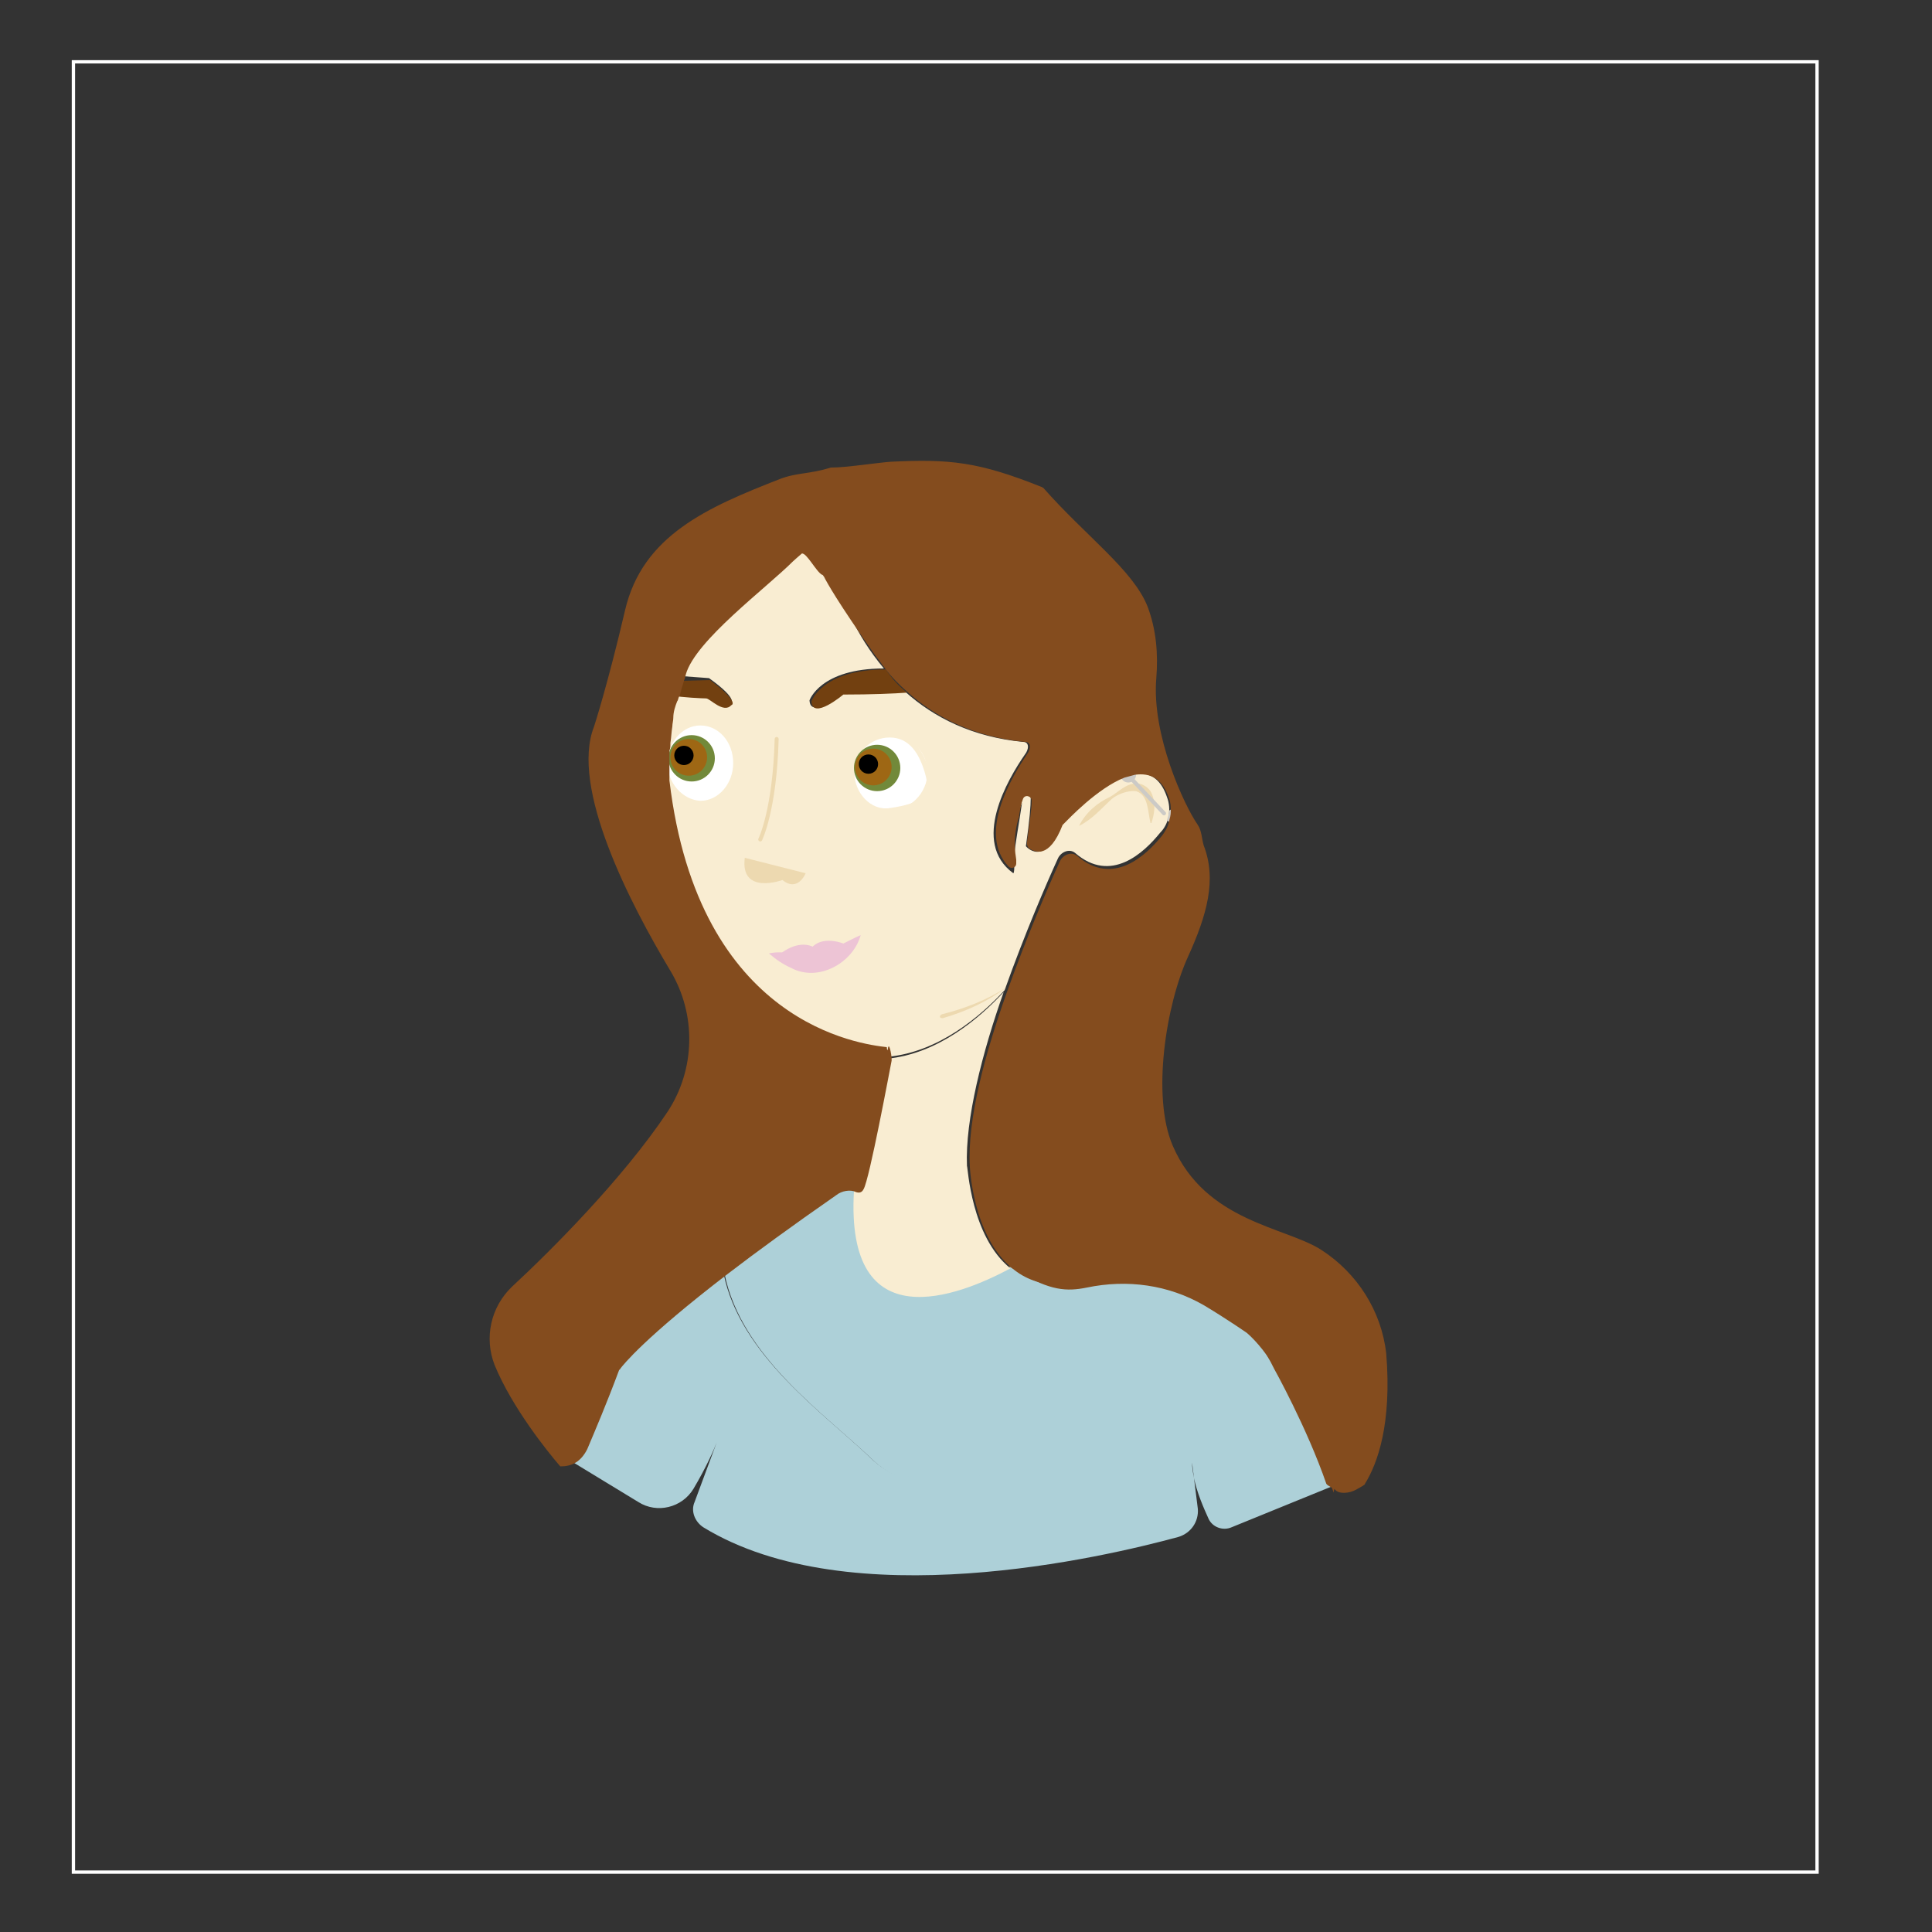 <?xml version="1.0" encoding="utf-8"?>
<!-- Generator: Adobe Illustrator 26.3.1, SVG Export Plug-In . SVG Version: 6.00 Build 0)  -->
<svg version="1.1" id="Layer_1" xmlns="http://www.w3.org/2000/svg" xmlns:xlink="http://www.w3.org/1999/xlink" x="0px" y="0px"
	 viewBox="0 0 200 200" style="enable-background:new 0 0 200 200;" xml:space="preserve">
<rect x="0" y="0" width="200" height="200" fill="#333333" stroke="none"/>
<style type="text/css">
	.st0{fill:#FFFFFF;stroke:#FFFFFF;stroke-miterlimit:10;}
	.st1{fill:none;stroke:#000000;stroke-width:0.412;stroke-miterlimit:10;}
	.st2{fill:#F9EDD2;}
	.st3{fill:#ADD0D8;stroke:#ADD0D8;stroke-width:0.412;stroke-miterlimit:10;}
	.st4{fill:none;stroke:#F9EDD2;stroke-width:0.493;stroke-miterlimit:10;}
	.st5{fill:#724010;}
	.st6{fill:none;}
	.st7{fill:#72893A;}
	.st8{fill:#9E6714;}
	.st9{fill:#EDD9B0;}
	.st10{fill:#EDC4D5;}
	.st11{fill:#CCCAC6;stroke:#CCCAC6;stroke-width:0.412;stroke-miterlimit:10;}
	.st12{fill:#CCCAC6;}
	.st13{fill:none;stroke:#CCCAC6;stroke-width:0.412;stroke-linecap:round;stroke-miterlimit:10;}
	.st14{fill:#ADD0D8;}
	.st15{fill:none;stroke:#A06918;stroke-width:0.412;stroke-miterlimit:10;}
	.st16{fill:none;stroke:#EDD9B0;stroke-width:0.412;stroke-linecap:round;stroke-linejoin:round;stroke-miterlimit:10;}
	.st17{fill:none;stroke:#FFFFFF;stroke-width:0.344;stroke-miterlimit:10;}
	.st18{fill:#844C1E;stroke:#844C1E;stroke-miterlimit:10;}
	.st19{fill:#844C1E;}
</style>
<circle class="st0" cx="72.8" cy="79" r="4.4"/>
<ellipse class="st0" cx="92" cy="80.3" rx="4.4" ry="4.1"/>
<g>
	<path class="st1" d="M75,130c-0.4-0.1-0.7-0.1-0.7-0.1"/>
	<line class="st1" x1="75.5" y1="128.3" x2="74.6" y2="128.2"/>
</g>
<path class="st1" d="M65.6,47.7"/>
<path class="st2" d="M120.8,82.5c-2.3-6.8-10.9,2.8-10.9,2.8c-1.8,4.6-3.7,2.3-3.7,2.3c0.8-5.6,0.4-5.7,0.4-5.7
	c-0.7,0-1.1,1.2-1.3,2.6c0.1-0.5,0.3-0.9,0.5-1.4c-0.3,2.1-0.7,4.2-0.8,5.4l0,0c0,0.2,0,0.5,0,0.7s0.1,0.2,0.1,0.2
	c0,0.1-0.1,0.1-0.1,0c0,0.5,0,0.9-0.1,1c-4.4-3.2-0.6-9.7,1.2-12.3c0.4-0.5,0.5-1.3-0.2-1.3c-5.2-0.5-9.2-2.5-12.2-5.2
	c-1.3,0.1-3.7,0.2-6.6,0.2c0,0-3.2,2.7-3.3,0.7c0,0,1.1-3.3,7.7-3.3c-6-7.2-5.3-13.9-5.3-13.9c-8.1,0.4-10.8,3.2-10.8,3.2
	c-0.8,1.8-3.6,7.4-4.7,11.5l2.7,0.2c3.2,2.3,2.2,2.6,2.2,2.6c-0.8,0.9-2.2-0.7-2.6-0.7c-0.3,0-1.9-0.2-2.8-0.4
	C70.1,72,70,72.2,70,72.3c-0.2,0.5-0.4,1.1-0.4,1.7c-3.7,31.6,19.4,35.1,22.3,35.4l0,0c5.3-0.5,9.6-4.2,12.1-6.9
	c2.1-5.9,4.4-11.2,5.5-13.6c0.3-0.7,1.2-1.1,1.8-0.6c3.7,3.2,7.1,0,8.8-2.1C121,85.3,121.3,83.8,120.8,82.5z M69.1,79
	c0-2.1,1.5-3.9,3.4-3.9s3.4,1.7,3.4,3.9c0,2.1-1.5,3.9-3.4,3.9C70.7,82.8,69.1,81.1,69.1,79z M92.1,83.9c-2.1,0-3.9-1.7-3.9-3.9
	c0-2.1,1.7-3.9,3.9-3.9S96,77.8,96,80C96,82.1,94.2,83.9,92.1,83.9z"/>
<path class="st3" d="M122.1,131.5c-3.7,5.4-9.8,13.1-17.3,19.4c-4.2,3.4-10.5,3.8-14.4,0c-4.9-4.7-13.5-10.6-15.2-19.1
	c2.9-2.3,6.6-5,11.3-8.2c0.5-0.4,1.5-0.5,2-0.3c-0.9,15.5,10.9,10.9,16.2,8c2.6,2.1,6.6,2.7,12.9-0.9c1.1-0.6,2.3-0.6,3.3,0
	C121.3,130.7,121.6,131.2,122.1,131.5z"/>
<path class="st2" d="M104.6,131.3c-5.4,2.9-17.1,7.5-16.2-8l0,0c0.3,0.1,0.6,0.1,0.8-0.3c0.6-1,2.9-13.4,2.9-13.4s-0.1,0-0.3,0
	c5.3-0.5,9.6-4.2,12.1-6.9c-2.2,6.2-4,13.2-3.8,18C100.2,120.8,100.5,128,104.6,131.3z"/>
<path class="st1" d="M75.1,131.8"/>
<path class="st4" d="M96,80c0.7,2.4-0.3,3.4-3.9,3.9c-2.1,0.3-3.9-1.7-3.9-3.9c0-2.1,1.7-3.9,3.9-3.9S95.4,77.9,96,80z"/>
<path class="st5" d="M75.7,73c-0.8,0.9-2.2-0.7-2.6-0.7c-0.3,0-2.6-0.1-3.5-0.3c0.2-0.5,0-0.8,0.2-1.5l3.7-0.1
	C76.7,72.8,75.7,73,75.7,73z"/>
<path class="st5" d="M93.9,71.7c-1.3,0.1-3.7,0.2-6.6,0.2c0,0-3.2,2.7-3.3,0.7c0,0,1.1-3.3,7.7-3.3C92.3,70.2,93,71,93.9,71.7z"/>
<path class="st6" d="M75.9,79c0,2.1-1.5,3.9-3.4,3.9s-3.4-1.7-3.4-3.9c0-2.1,1.5-3.9,3.4-3.9S75.9,76.8,75.9,79z"/>
<g>
	<circle class="st7" cx="90.8" cy="79.5" r="2.4"/>
	<circle class="st8" cx="90.4" cy="79.4" r="1.9"/>
</g>
<g>
	<circle class="st7" cx="71.6" cy="78.5" r="2.4"/>
	<circle class="st8" cx="71.3" cy="78.4" r="1.9"/>
</g>
<circle cx="89.9" cy="79.1" r="1"/>
<circle cx="70.8" cy="78.2" r="1"/>
<path class="st9" d="M77.1,88.8c-0.5,3.9,3.9,2.3,3.9,2.3c1.6,1.3,2.4-0.7,2.4-0.7"/>
<g>
	<path class="st10" d="M79.6,98.7c1.7-0.4,3.4,0.4,5,0c1.6-0.3,2.9-1.2,4.5-1.9c-0.8,2.9-4.4,4.9-7.2,3.4
		C81,99.8,80.3,99.3,79.6,98.7L79.6,98.7z"/>
</g>
<g>
	<path class="st9" d="M111.7,85.5c0.7-1.4,1.9-2.4,3.2-3c0.9-0.5,1.6-1.4,2.8-1.4c0.6,0,1.3,0.5,1.5,1c0.5,1.1,0.3,2.1,0,3.1h-0.1
		c-0.3-1.2-0.2-2.9-1.5-3.3c-0.8-0.1-1.9,0.3-2.5,0.8C114,83.7,113.1,84.8,111.7,85.5C111.8,85.6,111.7,85.5,111.7,85.5L111.7,85.5z
		"/>
</g>
<ellipse class="st11" cx="116.8" cy="80.2" rx="0.6" ry="0.6"/>
<path class="st12" d="M121.8,84.5c0,0.3-0.3,0.6-0.6,0.6c-0.2,0-0.3-0.1-0.4-0.2c0.1-0.3,0.2-0.6,0.2-1c0.1,0,0.2-0.1,0.2-0.1
	C121.5,83.9,121.8,84.1,121.8,84.5z"/>
<line class="st13" x1="117.3" y1="80.8" x2="120.5" y2="84.2"/>
<path class="st14" d="M138.3,153.7l-10.8,4.4c-0.9,0.4-2,0-2.4-0.9c-0.5-1.1-1.2-2.7-1.5-4.2l-0.2-1.6c0,0.5,0.1,1.1,0.2,1.6
	l0.4,3.2c0.1,1.3-0.7,2.5-2,2.9c-7.7,2.1-34,8.3-49.2-1c-0.9-0.6-1.3-1.7-0.9-2.6l2.3-6.2c-0.3,0.8-1.1,2.6-2.4,4.8
	c-1.2,2-3.8,2.6-5.7,1.4l-6.9-4.2c0.5-0.3,0.9-0.8,1.2-1.4c0.8-1.9,2-4.8,3.3-8.3c0,0,1.9-2.7,11.2-9.8c1.7,8.5,10.4,14.5,15.2,19.1
	c3.9,3.8,10.2,3.4,14.4,0c7.6-6.2,13.8-14.2,17.5-19.6c3.4,2.2,8.6,6,10.5,10.1c0,0,3.3,6.1,5.3,11.9
	C138.1,153.3,138.2,153.5,138.3,153.7z"/>
<line class="st15" x1="139.7" y1="153.3" x2="138.5" y2="153.8"/>
<path class="st16" d="M80.4,76.5c-0.2,7.4-1.7,10.4-1.7,10.4"/>
<rect x="7.6" y="6.4" class="st17" width="180.5" height="187.4"/>
<g>
	<path class="st10" d="M80.6,98.9c2.9-1.2,3.7-0.1,3.7-0.1c0.4-1.5,3.5-1,3.5-1"/>
	<path class="st10" d="M80.6,98.9c1.1-1,3-1.7,4.2-0.4l-1.1,0.2c0.6-1.7,2.8-1.5,4.1-0.8c-1,0.3-2.4,0.3-2.9,1.2l-1.1,0.2
		C82.9,98.7,81.7,99,80.6,98.9L80.6,98.9z"/>
</g>
<g>
	<path class="st9" d="M104.2,102.2c-2,1.5-4.2,2.5-6.6,3.2c-0.1,0-0.2,0-0.3-0.1c0-0.1,0-0.2,0.2-0.3
		C99.9,104.4,102.2,103.5,104.2,102.2L104.2,102.2z"/>
</g>
<path class="st18" d="M105.8,131.3c3.1,1.8,4.6,1.9,6.6,1.5c4.3-0.9,8.7-0.3,12.5,1.9c2.5,1.5,4.5,2.9,4.5,2.9
	c4.5,3.9,8.5,15,8.5,15s1.6-8.6,1.6-9s-16.8-15.9-16.8-15.9L105.8,131.3z"/>
<g>
	<g>
		<path class="st19" d="M141.3,153.6c0,0.1-0.1,0.1-0.2,0.2c-0.2,0.1-0.5,0.3-0.7,0.4c-0.7,0.4-1.8,0.5-2.2,0
			c-0.1-0.1-0.8-0.4-0.9-0.6c-2-5.8-5.4-11.9-5.4-11.9c-1.9-4-5.7-7.2-9.5-10.4c-0.5-0.3-1-0.6-1.4-0.9c-1-0.6-2.3-0.6-3.3,0
			c-6.4,3.6-10.4,3-12.9,0.9c-4.1-3.3-4.4-10.5-4.4-10.5c-0.3-4.9,1.6-11.8,3.8-18c2.1-5.9,4.4-11.2,5.5-13.6
			c0.3-0.7,1.2-1.1,1.8-0.6c3.7,3.2,7.1,0,8.8-2.1c0.3-0.4,0.6-0.9,0.7-1.4c0.1-0.4,0.2-0.7,0.2-1.1c0-0.5,0-0.9-0.2-1.4
			c-0.7-2.1-2-2.6-3.5-2.4c-0.4,0.1-0.7,0.2-1.1,0.3c-2.8,1.1-5.8,4.3-6.3,4.8l-0.1,0.1c-1.4,3.6-2.9,2.8-3.5,2.4
			c-0.1-0.1-0.2-0.3-0.2-0.5c0.3-2.3,0.5-3.6,0.5-4.4c0-0.5-0.7-0.7-0.9-0.2c-0.2,0.5-0.3,1.1-0.4,1.7c0,0,0,0,0,0.1
			c-0.7,2.2-0.4,3.8-0.3,4.5c0,0.2,0,0.4,0,0.4l0,0c0,0.4-0.5,0.6-0.8,0.3c-3.2-3.4,0.3-9.2,1.9-11.6c0.4-0.5,0.5-1.3-0.2-1.3
			c-5.2-0.5-9.2-2.5-12.2-5.2c-0.8-0.7-1.6-1.5-2.2-2.3c-0.1-0.1-0.2-0.3-0.3-0.4c-0.1-0.1-0.2-0.3-0.3-0.4
			c-0.2-0.3-0.4-0.5-0.6-0.8c-3.8-5.4-4.9-7.4-5.2-8c-0.1-0.1-0.1-0.2-0.2-0.2c-0.6-0.3-1.6-2.3-2.1-2.2c-4.6,0.9-1.5,0.2,0.1-0.3
			c0.5-0.1-0.6,0.7-1,1.1C79.3,60.9,72,66.3,71,69.8c0,0.1-0.1,0.3-0.1,0.4s-0.1,0.2-0.1,0.3c-0.2,0.6-0.3,1-0.4,1.4
			c0,0.1,0,0.1-0.1,0.2c-0.1,0.2-0.1,0.4-0.2,0.5c-0.2,0.5-0.4,1.1-0.4,1.7c0,0.3-0.1,0.6-0.1,0.9c-0.1,0.6-0.1,1.1-0.2,1.7
			c0,0.3,0,0.6-0.1,0.8l0,0c0,0.1,0,0.1,0,0.2V78c0,0.3,0,0.6,0,1c0,0.1,0,0.2,0,0.3c0,0.2,0,0.4,0,0.5v0.1l0,0c0,0.3,0,0.6,0,0.9
			c3,25.3,19.9,27.3,22.5,27.6c0,0,0,0.3,0.1,0.3c0.1-1.1,0.4,0.5,0.4,0.9c0,0.1,0,0.1,0,0.2c-0.2,1-2.3,12.3-2.9,13.3
			c-0.2,0.4-0.5,0.4-0.8,0.3l0,0c-0.6-0.3-1.5-0.1-2,0.3c-4.6,3.2-8.3,5.9-11.3,8.2c-8.6,6.6-10.8,9.4-11.1,9.8c0,0,0,0.1-0.1,0.1
			c-1.3,3.5-2.5,6.3-3.3,8.2c-0.3,0.6-0.7,1.1-1.2,1.4c-0.5,0.3-1,0.4-1.6,0.4l0,0c-1.3-1.5-5-6.1-6.8-10.5c-1.1-2.8-0.4-6,1.8-8.1
			c4-3.7,11.5-11.2,16.1-18.1c2.9-4.4,3-10.1,0.3-14.6c-4.2-7-10.4-19-7.9-25.3c0,0,1.4-4.3,3.2-12c1.8-7.8,8.6-10.7,16-13.6
			c1.8-0.7,3.1-0.5,5.3-1.2h0.1c1.5,0,4.7-0.5,6.1-0.6c6.1-0.3,9.1,0,15.6,2.6c0.1,0,0.1,0.1,0.2,0.1c4.4,5,9.3,8.5,10.8,12.3
			c0.9,2.4,1.1,4.9,0.9,7.4c-0.5,5.9,2.9,13.2,4.3,15.2c0.4,0.6,0.4,1.4,0.6,2.1c1.4,3.6,0.3,7.3-1.6,11.5c-2.3,5-3.8,14.5-1.6,19.6
			c3.4,7.9,11.7,8.4,15.4,10.8c3.7,2.4,6.2,6.3,6.7,10.7C144.1,147.4,142.6,151.5,141.3,153.6z"/>
	</g>
</g>
</svg>
